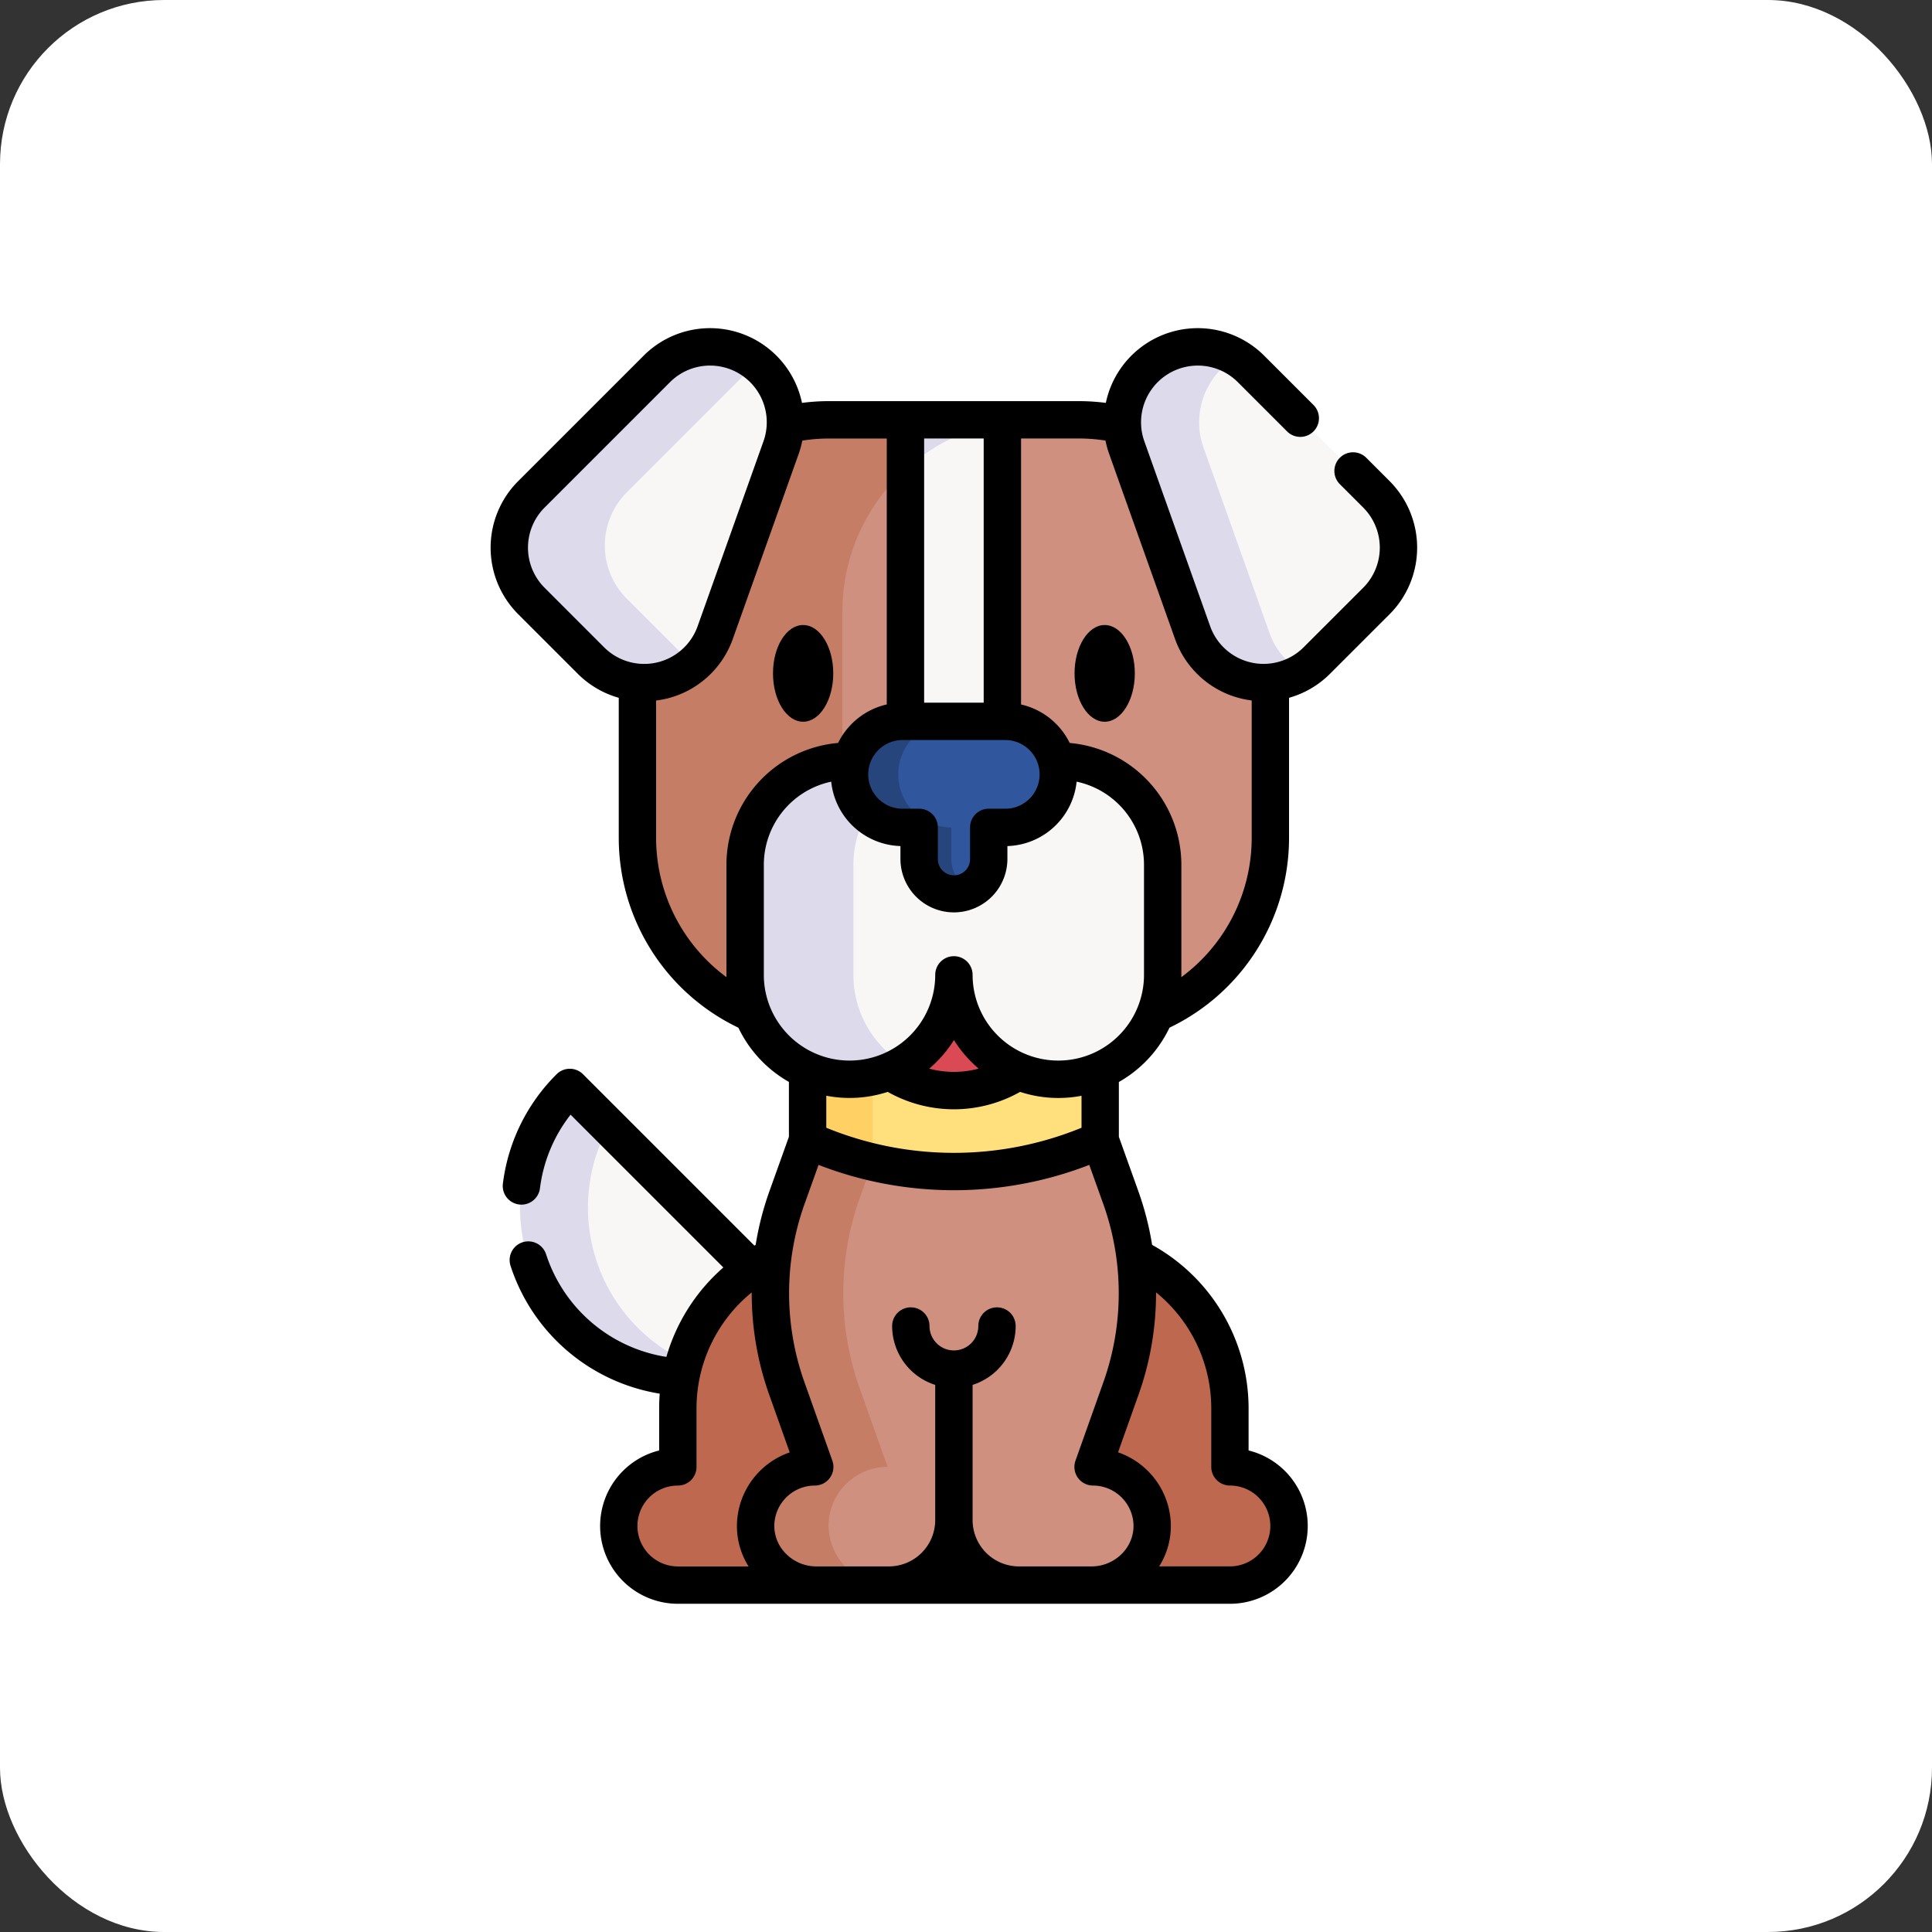 <svg xmlns="http://www.w3.org/2000/svg" width="259" height="259" viewBox="0 0 259 259"><rect x="0" y="0" width="259" height="259" fill="#333333" stroke="none"/><g transform="translate(6799 4177)"><rect width="259" height="259" rx="22" transform="translate(-6799 -4177)" fill="#fff"/><g transform="translate(-6803.278 -4133)"><g transform="translate(72.553 2.505)"><path d="M120.75,336.953a22.774,22.774,0,1,1-32.207-32.207Z" transform="translate(-80.427 -205.47)" fill="#f9f6f6"/><path d="M109.2,343.164a22.774,22.774,0,0,1-20.653-38.418l5.2,5.2A22.776,22.776,0,0,0,109.2,343.164Z" transform="translate(-80.427 -205.47)" fill="#dddaec"/><path d="M190.706,372.848a22.4,22.4,0,0,1,12.708,20.2v7.919a7.924,7.924,0,1,1,0,15.848H129.4a7.924,7.924,0,1,1,0-15.848V393.05a22.4,22.4,0,0,1,12.708-20.2" transform="translate(-106.806 -250.827)" fill="#be694f"/><path d="M229.579,377.442a8.071,8.071,0,0,1-8.1,8.079h-9.765A8.713,8.713,0,0,1,203,376.808a8.713,8.713,0,0,1-8.714,8.714h-9.765a8.071,8.071,0,0,1-8.1-8.079,7.923,7.923,0,0,1,7.922-7.768l-3.751-10.55a37.968,37.968,0,0,1,.03-25.539l2.765-7.725h39.229l2.765,7.725a37.968,37.968,0,0,1,.03,25.539l-3.751,10.55a7.923,7.923,0,0,1,7.921,7.769Z" transform="translate(-143.394 -219.531)" fill="#d09080"/><path d="M194.284,385.525h-9.765a8.071,8.071,0,0,1-8.1-8.079,7.923,7.923,0,0,1,7.922-7.769l-3.751-10.55a37.968,37.968,0,0,1,.03-25.539l2.765-7.725h9.775l-2.765,7.725a37.968,37.968,0,0,0-.03,25.539l3.751,10.55a7.923,7.923,0,0,0-7.922,7.769A8.072,8.072,0,0,0,194.284,385.525Z" transform="translate(-143.394 -219.534)" fill="#c67d66"/><path d="M236.508,281.51v14.812a47.682,47.682,0,0,1-39.229,0V281.51Z" transform="translate(-157.29 -189.994)" fill="#ffe07d"/><path d="M206,281.51v17.771a47.458,47.458,0,0,1-8.717-2.959V281.51Z" transform="translate(-157.29 -189.994)" fill="#ffd064"/><circle cx="15.512" cy="15.512" r="15.512" transform="translate(44.092 68.673)" fill="#da4a54"/><path d="M188.138,36.763H154.672a25.692,25.692,0,0,0-25.693,25.693V92.812A25.692,25.692,0,0,0,154.672,118.5h33.466A25.692,25.692,0,0,0,213.83,92.812V62.456a25.692,25.692,0,0,0-25.693-25.693Z" transform="translate(-111.801 -26.99)" fill="#d09080"/><path d="M182.152,118.5h-27.48A25.692,25.692,0,0,1,128.979,92.81V62.455a25.694,25.694,0,0,1,25.693-25.693h27.48a25.694,25.694,0,0,0-25.693,25.693V92.81A25.691,25.691,0,0,0,182.152,118.5Z" transform="translate(-111.801 -26.989)" fill="#c67d66"/><path d="M236.557,36.765h12.992V82.52H236.557Z" transform="translate(-183.449 -26.991)" fill="#f9f6f6"/><path d="M249.53,36.765v.357a25.565,25.565,0,0,0-12.972,6.289V36.765Z" transform="translate(-183.45 -26.991)" fill="#dddaec"/><path d="M200.2,173.767H186.1a13.892,13.892,0,0,0-13.892,13.892v14.763a13.994,13.994,0,0,0,27.987,0,13.994,13.994,0,0,0,27.987,0V187.658a13.892,13.892,0,0,0-13.892-13.892Z" transform="translate(-140.592 -118.236)" fill="#f9f6f6"/><path d="M193.459,214.385a14,14,0,0,1-21.251-11.966V187.653a13.893,13.893,0,0,1,13.894-13.89h14.511a13.89,13.89,0,0,0-13.89,13.89v14.765A13.977,13.977,0,0,0,193.459,214.385Z" transform="translate(-140.592 -118.233)" fill="#dddaec"/><path d="M234.988,157.8H221.216a7.108,7.108,0,1,0,0,14.216h2.221v4.22a4.664,4.664,0,1,0,9.329,0v-4.22h2.221a7.108,7.108,0,0,0,0-14.216Z" transform="translate(-168.498 -107.605)" fill="#30579d"/><path d="M230.259,180.37a4.668,4.668,0,0,1-6.823-4.138v-4.218h-2.221a7.109,7.109,0,0,1,0-14.218h6.539a7.109,7.109,0,1,0,0,14.218v4.218a4.669,4.669,0,0,0,2.5,4.138Z" transform="translate(-168.497 -107.599)" fill="#26457d"/><path d="M97.317,10.462,80.509,27.27a10.105,10.105,0,0,0,0,14.291l7.984,7.984a10.105,10.105,0,0,0,16.666-3.757L113.983,21A10.105,10.105,0,0,0,97.317,10.462Z" transform="translate(-77.548 -7.501)" fill="#f9f6f6"/><path d="M93.315,26.978a10.1,10.1,0,0,0,0,14.291l7.982,7.982a9.676,9.676,0,0,0,.928.822,10.112,10.112,0,0,1-13.737-.531l-7.982-7.982a10.1,10.1,0,0,1,0-14.291L97.313,10.459a10.1,10.1,0,0,1,13.373-.808c-.194.16-.381.334-.564.518Z" transform="translate(-77.546 -7.5)" fill="#dddaec"/><path d="M340.876,10.462,357.684,27.27a10.105,10.105,0,0,1,0,14.291L349.7,49.544a10.105,10.105,0,0,1-16.666-3.757L324.21,21a10.105,10.105,0,0,1,16.666-10.534Z" transform="translate(-241.438 -7.501)" fill="#f9f6f6"/><path d="M347.7,51.106a10.108,10.108,0,0,1-14.665-5.314L324.21,21A10.107,10.107,0,0,1,338.875,8.911a9.9,9.9,0,0,0-2,1.553A10.111,10.111,0,0,0,334.5,21l8.827,24.795A9.963,9.963,0,0,0,347.7,51.106Z" transform="translate(-241.437 -7.503)" fill="#dddaec"/></g><g transform="translate(70.049 0)"><path d="M190.571,20.5l-3.133-3.133a2.5,2.5,0,0,0-3.542,3.542l3.133,3.133a7.612,7.612,0,0,1,0,10.748l-7.987,7.983a7.6,7.6,0,0,1-12.534-2.827l-8.824-24.791A7.6,7.6,0,0,1,164.847,5.01a7.559,7.559,0,0,1,5.373,2.225l6.6,6.6a2.5,2.5,0,0,0,3.542-3.542l-6.6-6.6a12.588,12.588,0,0,0-21.238,6.317,28.44,28.44,0,0,0-3.632-.236H115.422a28.385,28.385,0,0,0-3.632.236A12.589,12.589,0,0,0,90.55,3.694L73.743,20.5a12.61,12.61,0,0,0,0,17.834l7.984,7.984a12.586,12.586,0,0,0,5.5,3.227V68.325A28.206,28.206,0,0,0,103.263,93.77a16.607,16.607,0,0,0,6.776,7.271v7.351l-2.622,7.322a40.315,40.315,0,0,0-1.838,7.174l-.171.094L82.436,100.011a2.5,2.5,0,0,0-3.542,0,25.023,25.023,0,0,0-7.2,14.657,2.5,2.5,0,1,0,4.97.633,20.015,20.015,0,0,1,4.105-9.869l20.481,20.481a25.187,25.187,0,0,0-7.639,11.99,20.262,20.262,0,0,1-16.124-13.753,2.5,2.5,0,1,0-4.767,1.541,25.265,25.265,0,0,0,20,17.14c-.049.629-.075,1.261-.075,1.9v5.715A10.431,10.431,0,0,0,95.151,171h74.01a10.429,10.429,0,0,0,2.5-20.554v-5.718a25.063,25.063,0,0,0-12.932-21.84,40.322,40.322,0,0,0-1.838-7.174l-2.62-7.315V101.05a16.571,16.571,0,0,0,6.786-7.283,28.207,28.207,0,0,0,16.027-25.442V49.545a12.579,12.579,0,0,0,5.5-3.227l7.987-7.983a12.627,12.627,0,0,0,0-17.833ZM127.492,64.416h-2.221a4.6,4.6,0,0,1,0-9.206h13.772a4.6,4.6,0,0,1,0,9.206h-2.221a2.5,2.5,0,0,0-2.5,2.5v4.22a2.16,2.16,0,1,1-4.319,0v-4.22A2.5,2.5,0,0,0,127.492,64.416Zm8.657-49.634V50.2h-7.984V14.782ZM77.285,34.793a7.6,7.6,0,0,1,0-10.749L94.093,7.236a7.6,7.6,0,0,1,12.535,7.923L97.8,39.951a7.6,7.6,0,0,1-12.535,2.826Zm24.378,37.134V86.69c0,.1.006.206.008.309a23.2,23.2,0,0,1-9.436-18.673V49.909c.394-.051.789-.116,1.182-.2a12.546,12.546,0,0,0,9.107-8.073l8.824-24.792a12.44,12.44,0,0,0,.486-1.778,23.406,23.406,0,0,1,3.589-.279h7.732V50.437a9.647,9.647,0,0,0-6.521,5.16A16.416,16.416,0,0,0,101.663,71.927ZM89.731,160.569a5.42,5.42,0,0,1,5.421-5.417,2.5,2.5,0,0,0,2.5-2.5v-7.919a20.03,20.03,0,0,1,7.4-15.472,40.517,40.517,0,0,0,2.333,13.68l2.761,7.764a10.492,10.492,0,0,0-7.077,9.669,10.165,10.165,0,0,0,1.564,5.62H95.152a5.426,5.426,0,0,1-5.421-5.42Zm51.139,5.42a6.216,6.216,0,0,1-6.208-6.209V141.657a8.294,8.294,0,0,0,5.775-7.892,2.5,2.5,0,1,0-5.01,0,3.27,3.27,0,0,1-6.541,0,2.5,2.5,0,1,0-5.01,0,8.294,8.294,0,0,0,5.775,7.892v18.123a6.216,6.216,0,0,1-6.208,6.209h-9.766a5.709,5.709,0,0,1-4.047-1.71,5.282,5.282,0,0,1-1.549-3.815,5.445,5.445,0,0,1,5.418-5.313,2.5,2.5,0,0,0,2.36-3.344l-3.751-10.549a35.58,35.58,0,0,1,.027-23.855l1.877-5.24a50.179,50.179,0,0,0,36.292,0l1.877,5.24a35.58,35.58,0,0,1,.027,23.855l-3.751,10.549a2.5,2.5,0,0,0,2.36,3.344,5.445,5.445,0,0,1,5.418,5.314,5.282,5.282,0,0,1-1.549,3.815,5.709,5.709,0,0,1-4.047,1.71H140.87Zm25.787-21.261v7.919a2.5,2.5,0,0,0,2.5,2.5,5.419,5.419,0,1,1,0,10.838h-9.483a10.166,10.166,0,0,0,1.564-5.62,10.493,10.493,0,0,0-7.077-9.669l2.761-7.764a40.516,40.516,0,0,0,2.333-13.68A20.027,20.027,0,0,1,166.657,144.729Zm-17.391-37.544a45.173,45.173,0,0,1-34.217,0V102.89a16.488,16.488,0,0,0,8.237-.514,18.041,18.041,0,0,0,17.745,0,16.426,16.426,0,0,0,5.118.817,16.67,16.67,0,0,0,3.116-.295v4.291Zm-20.425-7.923c.339-.289.671-.588.989-.906a16.648,16.648,0,0,0,2.332-2.925,16.627,16.627,0,0,0,3.315,3.829,12.86,12.86,0,0,1-6.636,0Zm28.8-12.572a11.489,11.489,0,1,1-22.978,0,2.5,2.5,0,0,0-5.01,0,11.489,11.489,0,0,1-22.978,0V71.927a11.405,11.405,0,0,1,9.034-11.139,9.627,9.627,0,0,0,9.28,8.634v1.72a7.169,7.169,0,0,0,14.339,0v-1.72a9.627,9.627,0,0,0,9.28-8.634,11.4,11.4,0,0,1,9.033,11.14V86.69Zm5,.312c0-.1.008-.207.008-.311V71.928A16.415,16.415,0,0,0,147.68,55.6a9.648,9.648,0,0,0-6.521-5.16V14.782h7.732a23.446,23.446,0,0,1,3.588.279,12.464,12.464,0,0,0,.486,1.777l8.824,24.793A12.551,12.551,0,0,0,170.9,49.7c.392.088.785.153,1.177.2V68.326A23.2,23.2,0,0,1,162.641,87Z" transform="translate(-70.049 0)"/><ellipse cx="4.04" cy="6.483" rx="4.04" ry="6.483" transform="translate(37.854 39.788)"/><path d="M308.472,119.131c-2.228,0-4.04,2.908-4.04,6.483s1.812,6.483,4.04,6.483,4.04-2.908,4.04-6.483S310.7,119.131,308.472,119.131Z" transform="translate(-226.151 -79.343)"/></g></g></g></svg>